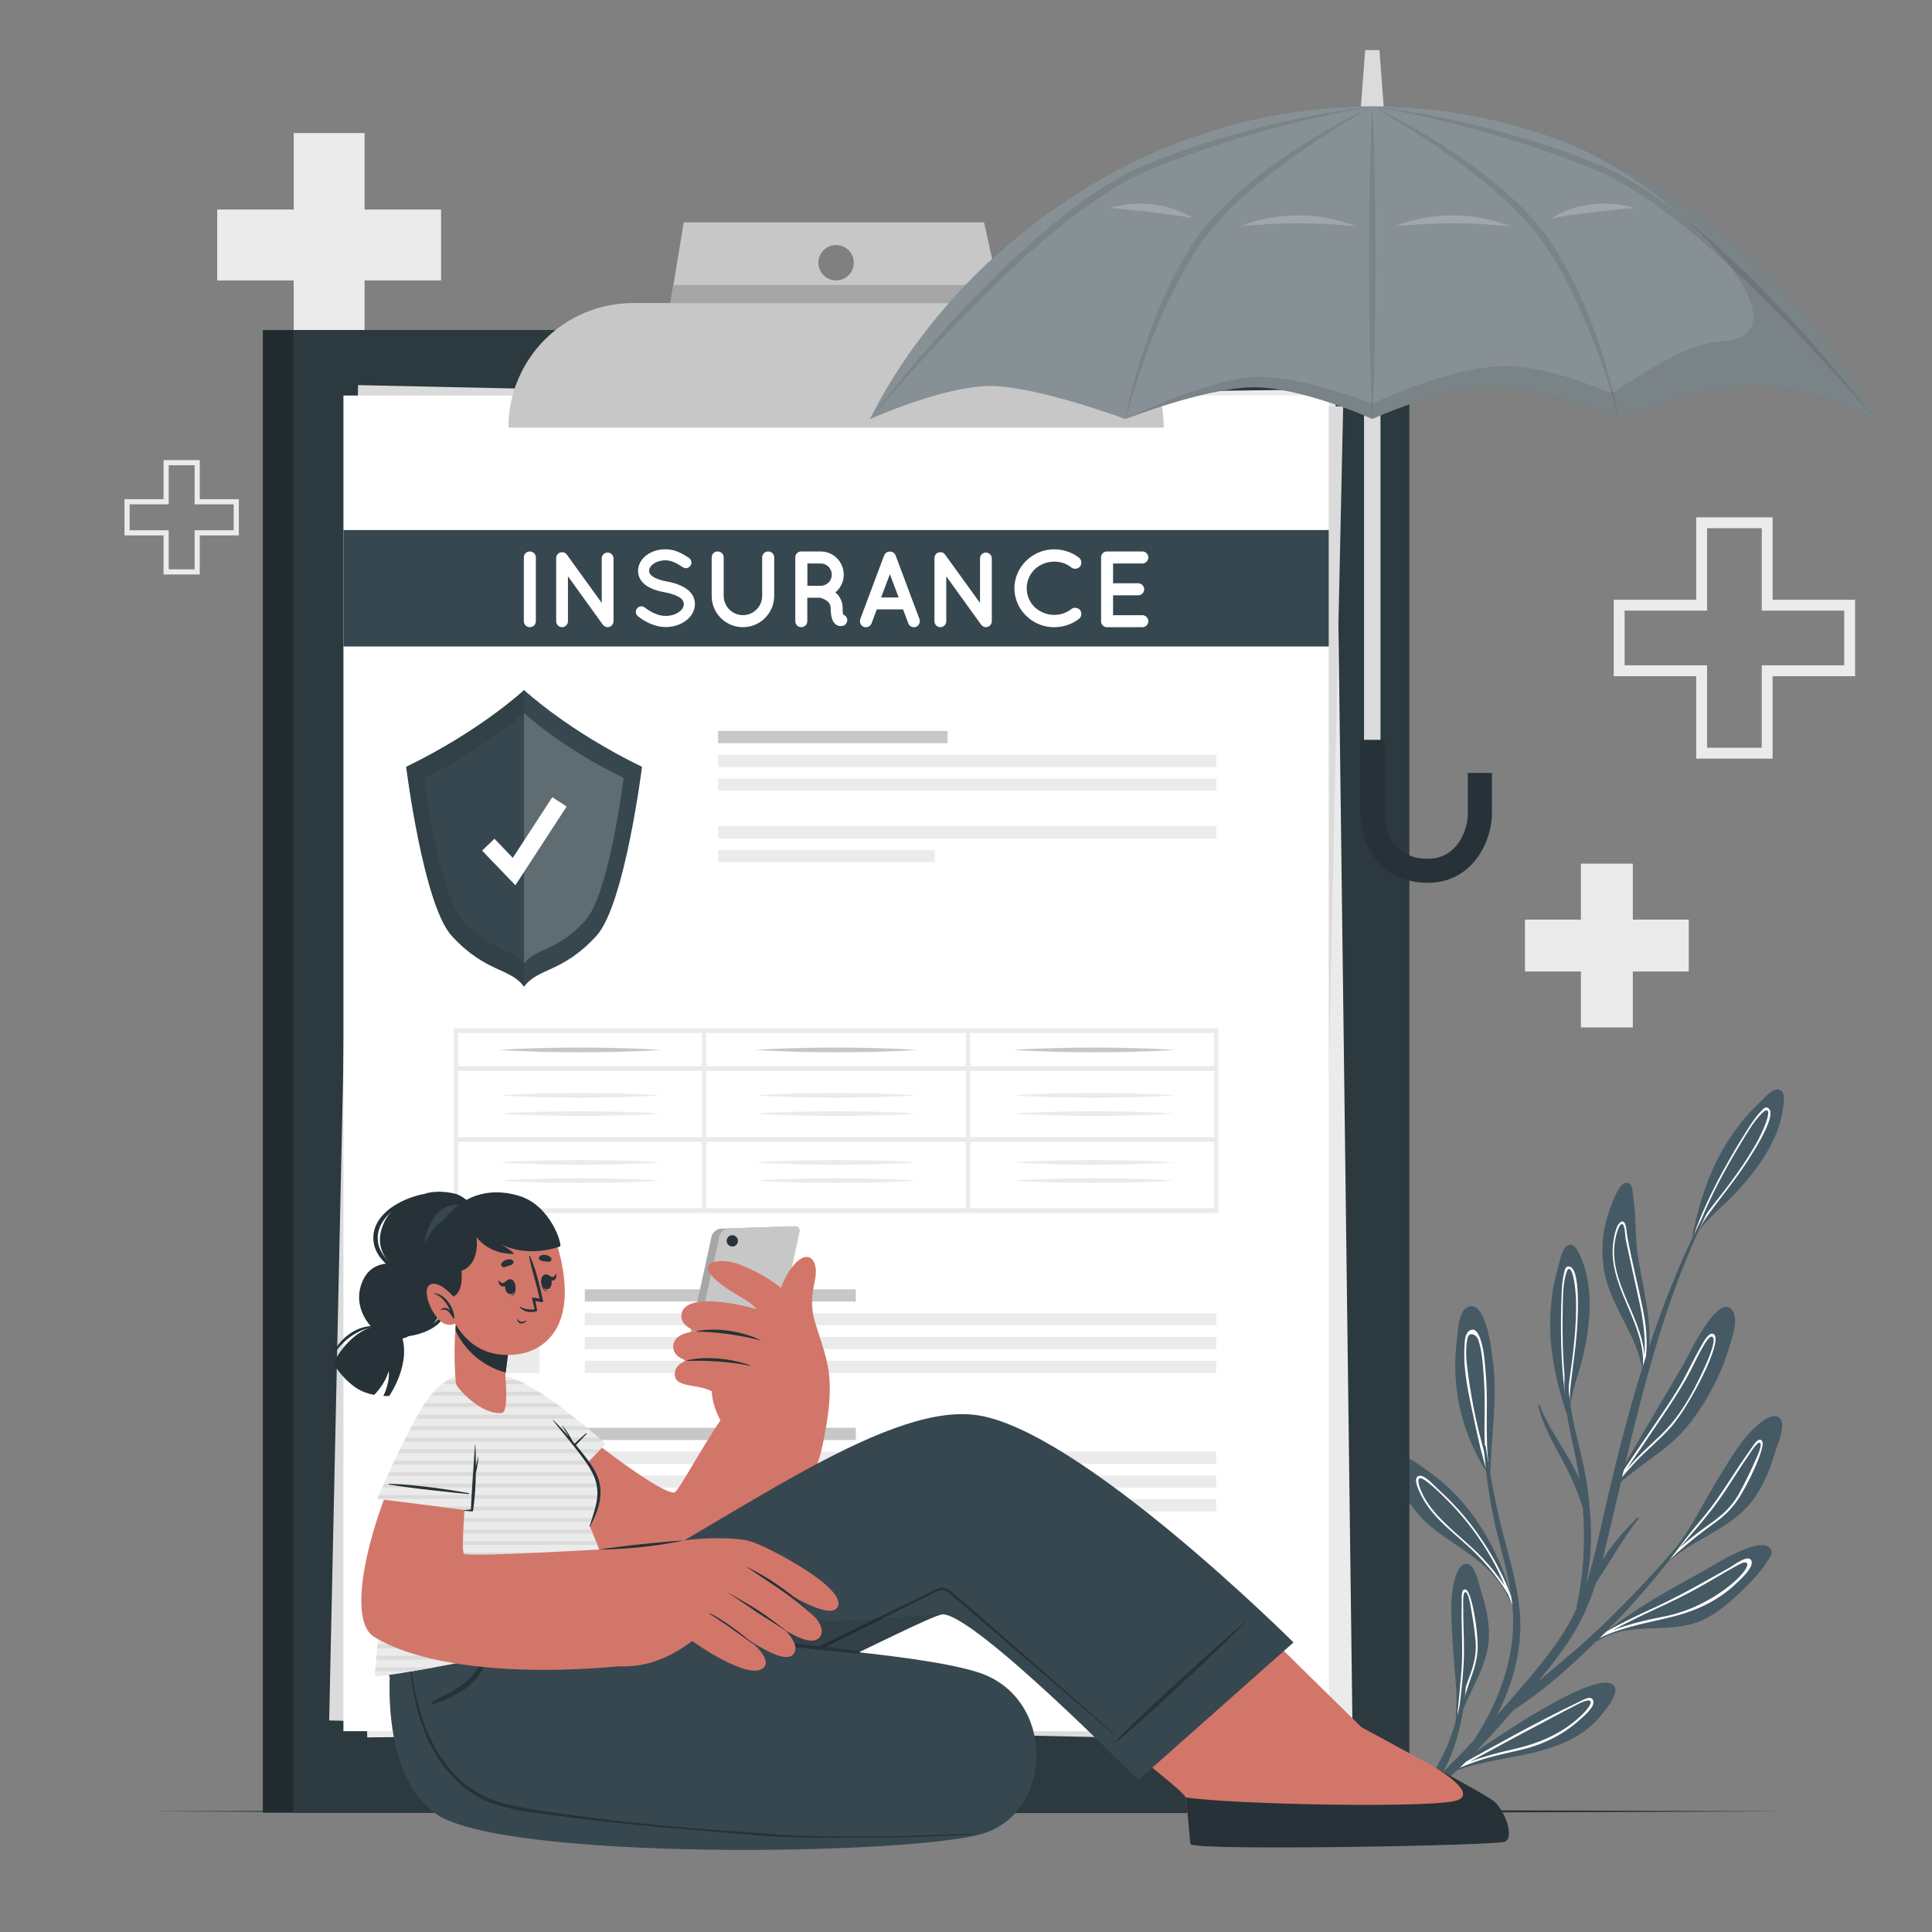 <svg xmlns="http://www.w3.org/2000/svg" viewBox="0 0 500 500"><rect x="0" y="0" width="500" height="500" fill="#808080" stroke="none"/><g id="freepik--background-complete--inject-183"><g><path d="M438.97,175h-21.34v-19.78h21.34v-21.34h19.78v21.34h21.34v19.78h-21.34v21.34h-19.78v-21.34Zm16.97-2.82h21.34v-14.15h-21.34v-21.34h-14.15v21.34h-21.34v14.15h21.34v21.34h14.15v-21.34Z" style="fill:#ebebeb;"></path><path d="M42.33,138.56h-10.11v-9.37h10.11v-10.11h9.37v10.11h10.11v9.37h-10.11v10.11h-9.37v-10.11Zm8.04-1.33h10.11v-6.71h-10.11v-10.11h-6.71v10.11h-10.11v6.71h10.11v10.11h6.71v-10.11Z" style="fill:#ebebeb;"></path><polygon points="437.05 238 437.05 251.42 422.57 251.42 422.57 265.9 409.14 265.9 409.14 251.42 394.66 251.42 394.66 238 409.14 238 409.14 223.51 422.57 223.51 422.57 238 437.05 238" style="fill:#ebebeb;"></polygon><polygon points="56.21 54.23 56.21 72.58 76.01 72.58 76.01 92.38 94.35 92.38 94.35 72.58 114.15 72.58 114.15 54.23 94.35 54.23 94.35 34.44 76.01 34.44 76.01 54.23 56.21 54.23" style="fill:#ebebeb;"></polygon></g></g><g id="freepik--Floor--inject-183"><path d="M38.36,468.78c135.59-.61,287.7-.62,423.29,0-135.59,.62-287.7,.61-423.29,0h0Z" style="fill:#263238;"></path></g><g id="freepik--Plants--inject-183"><g><g><path d="M415.98,314.92c-1.31,4.3-1.59,8.93-.93,13.37,1.4,9.37,8.45,16.8,9.98,26.03-.19,1.11-.42,2.23-.72,3.34,0,.02,0,.04-.02,.06,0,0,0,.02,0,.03h0s0,.02,0,.03c0,.05,.05,.08,.08,.1,.07-.13,.12-.26,.18-.38,.11-.23,.22-.46,.31-.7,.15-.33,.27-.66,.4-1,.04,.02,.08-.15,.08-.19,3.44-9.48,.28-19.99-1.32-29.61-.92-5.5-.53-11.05-1.35-16.53-.2-1.31-.19-3.79-2.07-3.29-2.12,.57-4.08,6.98-4.61,8.74Z" style="fill:#455a64;"></path><path d="M417.37,323.01c-.6,11.4,9.92,21.38,7.48,32.77-.08,.32-.15,.64-.24,.96-.06,.22-.12,.44-.19,.66h0c-.03,.1-.06,.18-.09,.28,0,.02,0,.04-.02,.06,0,0,0,.02,0,.03h0s0,.02,0,.03c0,.05,.05,.08,.08,.1,.02,0,.03,0,.04,0,.04,0,.07-.02,.09-.07,.13-.34,.25-.68,.35-1.02,.27-.84,.46-1.68,.58-2.52,.01,0,0,0,0,0,1.1-5.01,.83-10-.23-15.27-1.3-6.47-2.95-12.74-4.13-19.29-.15-.81-.15-3.99-1.45-3.57-1.64,.54-2.2,5.54-2.27,6.86Zm.56-1.7c.1-.64,.93-4.93,1.99-4.48,.63,.26,.71,3.51,.81,3.97,.38,1.77,.76,3.52,1.14,5.28,.81,3.71,1.64,7.41,2.44,11.11,.98,4.58,1.6,9.16,1.27,13.71-.59-9.98-9.31-19.24-7.65-29.59Z" style="fill:#fff;"></path></g><g><path d="M413.25,424.4c0,.15,.13,.36,.33,.23,8.64-5.56,19.41-1.03,28.36-6,3.59-2,6.7-4.8,9.6-7.67,2.14-2.12,4.29-4.37,5.85-6.96,.21-.35,1.31-1.76,1.13-2.46-1.37-5.33-15.21,3.68-17.52,4.96-9.05,4.94-17.33,9.44-25.25,15.77-.83,.65-1.65,1.33-2.47,2.03-.03,.02-.03,.06-.02,.11Z" style="fill:#455a64;"></path><path d="M413.25,424.4c.32-.2,.63-.4,.94-.59,5.94-2.85,12.55-3.86,18.93-5.48,6.44-1.65,11.95-4.34,16.73-9.01,.84-.83,4.35-3.99,3.32-5.58-.93-1.43-4.46,1.33-5.32,1.82-6.43,3.6-12.71,7.25-19.41,10.35-4.29,1.98-8.62,3.96-12.7,6.36-.83,.65-1.65,1.33-2.47,2.03-.03,.02-.03,.06-.02,.11Zm4.03-2.41c4.72-2.64,9.69-4.85,14.61-7.18,3.38-1.6,6.68-3.33,9.92-5.2,1.77-1.03,3.53-2.08,5.31-3.1,.9-.51,1.79-1.01,2.69-1.49,.45-.25,1.93-1.1,2.31-.42,1.02,1.85-8.9,11.27-21.21,13.7-4.62,.91-9.29,1.94-13.63,3.68Z" style="fill:#fff;"></path></g><g><path d="M427.62,408.04s-.02,.09,.01,.12c.03,.03,.08,.04,.13,0,.18-.18,.36-.35,.54-.52,.65-.64,1.28-1.3,1.9-1.96,.11-.13,.23-.24,.34-.36,.04,0,.07-.01,.1-.04,6.9-7.06,17.36-9.21,23.24-17.39,2.62-3.64,4.28-7.86,5.54-12.14,.54-1.85,3.2-7.5,.87-8.96-1.81-1.14-4.65,1.34-5.83,2.39-3.76,3.34-6.42,8-9.04,12.24-2.57,4.14-4.9,8.41-7.34,12.61-2.27,3.9-4.91,7.38-7.72,10.79-.89,1.08-1.8,2.16-2.73,3.25Z" style="fill:#455a64;"></path><path d="M427.62,408.04s-.02,.09,.01,.12c.57-.59,1.13-1.18,1.7-1.77-.35,.41-.7,.83-1.04,1.24,.65-.64,1.28-1.3,1.9-1.96,.3-.35,.61-.7,.92-1.05,3.95-3.84,8.22-7.33,12.72-10.54,2.24-1.6,4.14-3.41,5.73-5.69,2.89-4.15,7.38-13.9,6.51-15.38-.92-1.57-2.67,1.64-3.17,2.32-4.02,5.48-7.28,11.43-11.6,16.7-2.91,3.54-5.85,7.06-8.79,10.57-.74,.72-1.47,1.45-2.17,2.2-.89,1.08-1.8,2.16-2.73,3.25Zm27.8-34.68c.76,.32-.4,2.94-.7,3.63-1.46,3.33-3.06,6.7-4.85,9.88-1.9,3.37-4.62,5.6-7.74,7.79-2.56,1.8-5.07,3.79-7.46,5.93,2.92-3.31,5.81-6.64,8.51-10.11,2.24-2.89,4.18-5.96,6.16-9.03,.99-1.53,1.97-3.06,3.02-4.55,.28-.41,2.37-3.82,3.06-3.53" style="fill:#fff;"></path></g><g><path d="M376.19,451.58s.03,.08,.07,.08c.04,0,.08-.01,.09-.07,.04-.22,.09-.43,.13-.66,.16-.8,.29-1.6,.41-2.4,.02-.15,.05-.29,.06-.44,.03-.03,.04-.05,.05-.08,1.52-8.67,8.13-15.53,8.33-24.52,.09-4-.81-7.94-2.05-11.73-.54-1.63-1.43-7.13-3.88-7.03-1.91,.08-2.75,3.33-3.09,4.7-1.08,4.35-.69,9.13-.48,13.56,.2,4.34,.63,8.66,.95,12.98,.3,4.01,.11,7.9-.24,11.84-.11,1.24-.24,2.5-.37,3.76Z" style="fill:#455a64;"></path><path d="M376.19,451.58s.03,.08,.07,.08c.12-.72,.24-1.44,.36-2.16-.05,.48-.1,.96-.14,1.43,.16-.8,.29-1.6,.41-2.4,.05-.41,.09-.82,.14-1.24,.98-4.82,2.36-9.54,4.04-14.17,.84-2.31,1.33-4.6,1.35-7.08,.04-4.51-1.58-13.95-2.96-14.6-1.47-.7-1.14,2.55-1.16,3.3-.19,6.06,.41,12.08-.11,18.14-.35,4.07-.75,8.14-1.14,12.22-.18,.9-.35,1.81-.49,2.71-.11,1.24-.24,2.5-.37,3.76Zm1.43-9.04c.48-3.91,.92-7.82,1.16-11.73,.19-3.25,.07-6.5-.02-9.75-.05-1.63-.09-3.25-.07-4.87,0-.44-.18-4.01,.47-4.14,.72-.15,1.19,2.36,1.32,3.02,.6,3.19,1.13,6.47,1.41,9.72,.3,3.44-.58,6.45-1.77,9.63-.98,2.61-1.82,5.35-2.5,8.12Z" style="fill:#fff;"></path></g><g><path d="M375.19,458.78c.15,0,.38-.06,.67-.23,8.83-3.38,18.5-3.53,27.38-6.91,3.88-1.48,7.55-3.65,10.32-6.8,1.18-1.34,5.29-5.98,4.38-8.12-2.7-6.46-32.52,13.89-42.32,21.21-.2,.1-.35,.2-.45,.31-.3,.28-.25,.53,.02,.55Z" style="fill:#455a64;"></path><path d="M375.19,458.78c.66-.36,1.31-.73,1.98-1.08,2.14-.86,4.31-1.68,6.52-2.38,3.5-1.1,7.1-1.76,10.66-2.65,5.56-1.4,10.69-4.05,14.9-7.96,.92-.84,3.64-3.09,3.05-4.66-.54-1.43-2.77-.02-3.56,.35-11.21,5.35-22.12,11.5-32.99,17.54-.2,.1-.39,.19-.57,.29-.3,.28-.25,.53,.02,.55Zm5.2-2.85c4.26-2.32,8.52-4.62,12.78-6.9,3.35-1.79,6.69-3.56,10.05-5.32,1.66-.87,3.31-1.76,4.98-2.6,.66-.33,3.21-1.63,3.45-.71,.23,.85-1.52,2.64-1.84,2.97-5.04,5.18-11.5,7.85-18.42,9.39-3.74,.83-7.44,1.83-11.01,3.17Z" style="fill:#fff;"></path></g><g><path d="M417.52,384.12c-.07,.12-.08,.24-.04,.34,.05,.15,.21,.26,.38,.27,.08,.02,.17,0,.26-.02,.05,0,.1,0,.15-.05,4.17-4.08,10.54-7.88,14.83-11.79,3.29-3.01,6-6.6,8.28-10.44,2.52-4.24,4.69-8.84,6.1-13.58,.67-2.26,2.62-7.6,.78-9.83-3.77-4.58-11.4,12.07-12.49,13.93-6.13,10.37-12.24,20.74-18.26,31.17Z" style="fill:#455a64;"></path><path d="M417.48,384.46c.05,.15,.21,.26,.38,.27,.25-.35,.49-.71,.74-1.06,1.63-1.92,3.26-3.83,5.01-5.66,2.83-2.98,6.07-5.56,8.8-8.63,4.76-5.35,13.69-22.39,11.12-24.09-1.34-.89-2.99,2.62-3.48,3.45-1.92,3.28-3.41,6.78-5.38,10.05-2.05,3.43-4.3,6.73-6.55,10.03-3.46,5.08-6.95,10.15-10.35,15.27-.1,.12-.19,.24-.29,.36Zm3.42-4.13c3.08-4.49,6.12-9.01,9.17-13.52,2.1-3.12,4.18-6.27,6.06-9.53,1.04-1.83,1.98-3.71,2.92-5.6,.46-.91,.92-1.84,1.44-2.73,.45-.76,2.12-3.95,2.87-2.78,.72,1.12-1.51,6.16-2.04,7.33-.87,1.9-1.76,3.78-2.73,5.63-1.9,3.64-4.09,7.16-6.85,10.23-2.76,3.05-5.98,5.63-8.77,8.66-.7,.76-1.4,1.53-2.08,2.32Z" style="fill:#fff;"></path></g><g><path d="M367.5,392.42c7.67,8.34,20.06,10.66,24.57,25.27,.01,.06,.08,.06,.11,.02,.02,0,.03-.03,.02-.05-.28-1.47-.61-2.94-1.01-4.4-2.08-7.85-5.75-15.48-10.61-21.91-2.94-3.86-6.41-7.35-10.36-10.15-2.02-1.43-6.4-5.08-8.92-4.52-5.45,1.22,4.8,14.23,6.2,15.75Z" style="fill:#455a64;"></path><path d="M367.96,387.29c3.09,6.06,9.22,9.99,13.91,14.71,3.23,3.25,6.17,6.81,8.49,10.74,.64,1.64,1.24,3.29,1.82,4.98,.02,0,.03-.03,.02-.05-.28-1.47-.61-2.94-1.01-4.4-.05-.08-.09-.16-.13-.23-1.63-4.49-3.89-8.8-6.37-12.75-3.49-5.56-7.76-10.64-12.65-15.01-.84-.76-3.63-4.07-5.08-3.22-1.39,.81,.57,4.4,1,5.24Zm-.52-4.71c1.06-.4,5.98,4.49,7.91,6.49,4.16,4.29,7.76,9.12,10.69,14.32,1.29,2.28,2.38,4.6,3.37,6.97-1.65-2.46-3.52-4.77-5.55-6.95-4.23-4.53-9.52-8.16-13.36-13.03-1-1.27-1.88-2.65-2.54-4.14-.26-.59-1.48-3.3-.52-3.66Z" style="fill:#fff;"></path></g><g><path d="M377.02,346.92c-.5,4.06-.55,8.2-.08,12.27,.9,7.96,3.69,15.41,8.02,22.12,.08,.12,.15,.24,.23,.36,.07,.39,.14,.78,.24,1.16,.02,.09,.03,.17,.06,.26l.02,.06h0c.06,.06,.18,.04,.17-.08,0-.48,0-.96,.02-1.44,.15-9.88,1.98-19.55,.66-29.44-.3-2.16-1.7-16.3-6.64-13.88-2.3,1.12-2.45,6.54-2.7,8.61Z" style="fill:#455a64;"></path><path d="M378.99,348.9c-.34,6.09,1.26,12.62,2.51,18.55,.97,4.61,2.01,9.32,3.46,13.85,.11,.37,.24,.75,.36,1.11,.03,.13,.07,.27,.11,.41,.02,.11,.04,.21,.08,.32h0c.06,.06,.18,.04,.17-.08,0-.48,0-.96,.02-1.44-.1-.36-.2-.72-.3-1.09-.72-5.37-.65-10.77-.61-16.22,.02-2.94-.02-5.87-.28-8.8-.25-2.82-.38-5.85-1.26-8.56-.38-1.18-1.18-3.52-2.84-2.65-1.4,.73-1.36,3.3-1.44,4.59Zm3.63-2.05c1.04,3.2,1.2,6.96,1.43,10.3,.23,3.2,.19,6.42,.16,9.63-.03,3.4-.07,6.86,.24,10.26-1.17-4.28-2.3-8.57-3.13-12.97-.65-3.44-1.23-6.89-1.63-10.37-.21-1.79-.34-3.59-.18-5.4,.05-.64,.12-1.28,.26-1.9,.43-1.98,2.38-1,2.85,.44Z" style="fill:#fff;"></path></g><g><path d="M437.67,321.26c-.04,.16-.06,.31-.1,.47-.05,.25,.18,.37,.37,.33,.1-.03,.18-.1,.21-.22,.07-.28,.13-.57,.2-.86h0c.05-.24,.11-.47,.16-.7,.21-.38,.44-.76,.69-1.12,2.62-3.96,7.16-7.31,10.24-10.7,2.81-3.07,5.46-6.3,7.61-9.88,2.17-3.62,3.87-7.57,4.41-11.79,.14-1.13,.68-4-.74-4.71-1.79-.9-4.52,2.53-5.49,3.42-3.33,3.11-6.16,6.73-8.54,10.61-4.79,7.79-7.24,16.28-9.02,25.16Z" style="fill:#455a64;"></path><path d="M438.47,319.29c-.3,.64-.58,1.3-.8,1.97-.04,.16-.06,.31-.1,.47-.05,.25,.18,.37,.37,.33,.03-.11,.07-.23,.11-.34,.1-.25,.2-.5,.3-.75h0c.26-.62,.55-1.22,.85-1.82,1.06-2.11,2.34-4.09,3.84-6.11,2.51-3.36,5.15-6.62,7.54-10.07,1.2-1.73,10.4-15.05,6.78-16.32-.68-.25-1.34,.67-1.7,1.04-1.28,1.33-2.32,2.91-3.31,4.46-2.31,3.61-4.48,7.31-6.54,11.07-2.82,5.18-5.33,10.52-7.35,16.06Zm6.58-13.75c1.76-3.33,3.62-6.6,5.57-9.82,.95-1.57,1.9-3.15,2.93-4.67,.51-.75,3.1-4.13,3.81-3.69,1.04,.65-1.43,5.91-2.18,7.33-.86,1.62-1.79,3.19-2.77,4.73-1.97,3.11-4.14,6.09-6.38,9.01-1.97,2.59-4.33,5.34-6.17,8.32,1.52-3.83,3.27-7.56,5.18-11.22Z" style="fill:#fff;"></path></g><g><path d="M406.03,367.6c.05,.16,.1,.3,.15,.46,.08,.24,.34,.23,.48,.1,.08-.07,.11-.18,.07-.3-.09-.28-.17-.56-.26-.84h0c-.07-.24-.14-.46-.21-.69,0-.44,0-.88,.03-1.32,.27-4.74,2.52-9.92,3.49-14.39,.89-4.07,1.56-8.19,1.62-12.37,.06-4.22-.45-8.5-2.1-12.41-.45-1.05-1.42-3.8-3-3.7-2,.12-2.64,4.46-3.03,5.72-1.31,4.36-1.95,8.91-2.07,13.46-.24,9.14,1.9,17.72,4.82,26.29Z" style="fill:#455a64;"></path><path d="M405.74,365.5c.06,.71,.15,1.42,.3,2.1,.05,.16,.1,.3,.15,.46,.08,.24,.34,.23,.48,.1-.03-.12-.06-.23-.08-.35-.03-.27-.08-.53-.11-.8h0c-.08-.67-.14-1.33-.18-2-.14-2.35-.03-4.71,.26-7.21,.49-4.17,1.13-8.31,1.47-12.5,.17-2.1,1.45-18.24-2.32-17.52-.71,.13-.82,1.25-.95,1.76-.44,1.79-.55,3.68-.62,5.52-.18,4.28-.21,8.58-.1,12.86,.16,5.9,.67,11.78,1.7,17.58Zm-1.21-15.2c-.15-3.77-.18-7.53-.11-11.29,.03-1.83,.06-3.68,.19-5.51,.06-.91,.61-5.13,1.44-5.1,1.23,.04,1.73,5.83,1.8,7.43,.07,1.83,.05,3.66-.02,5.48-.14,3.68-.53,7.34-.99,10.99-.4,3.23-1.06,6.79-1.16,10.29-.6-4.08-.97-8.18-1.15-12.3Z" style="fill:#fff;"></path></g><path d="M384.48,374.23c1.32,8.58,2.94,16.97,5.2,25.35,1.75,6.46,3.51,13.02,3.76,19.74,.3,8.04-2.03,16.96-6.11,24.67,2.36-2.63,4.69-5.3,7-8.02,4.7-5.51,9.37-11.18,12.71-17.65,.33-.64,.63-1.29,.93-1.94-.03-.04-.04-.09-.03-.16,1.92-8.77,2.39-17.35,1.69-26.03-1.47-4.58-3.28-8.69-5.67-13.03-2.36-4.28-4.62-8.45-5.87-13.21-.07-.27,.31-.43,.42-.16,2.4,6.3,7.34,12.43,10.24,18.96-.17-1.08-.34-2.15-.54-3.24-1.89-10.34-5.47-20.72-1.69-31.06,.13-.35,.62-.11,.51,.23-3.56,11.51,2.04,24.19,3.7,35.63,1.24,8.51,1.65,17.67-.41,26.15,1.59-4.66,2.71-9.49,3.79-14.3,6.5-29.01,14.03-57.86,28.13-84.23,.14-.26,.55-.08,.42,.19-14.44,28.61-20.16,59.71-27.68,90.54-.09,.35-.18,.7-.27,1.05,2.5-4.07,5.81-7.79,9.07-10.96,.17-.16,.43,.04,.28,.23-4.13,5.3-7.29,11.1-11.02,16.63-1.37,4.31-3.08,8.48-5.39,12.42-2.76,4.69-6.11,8.97-9.6,13.13,5.89-4.94,11.83-9.81,17.37-15.19,8.36-8.12,16.34-16.74,23.56-25.91,.1-.13,.3,.03,.2,.17-7.12,9.92-14.77,19.34-23.44,27.96-7.33,7.29-15.19,14.72-23.99,20.32-8.41,9.68-17.4,19.41-28.04,26.5-.51,.34-.98-.36-.54-.76,1.95-1.73,3.86-3.5,5.75-5.28,1.84-4.1,4.38-7.86,6.01-12.11,1.92-5,3.21-10.13,3.9-15.43,.05-.39,.62-.29,.6,.09-.44,7.22-2.06,16.11-5.92,23.01,2.69-2.66,5.33-5.36,7.91-8.12,6.91-10.55,11.41-23.09,9.9-35.72-.78-6.49-2.64-12.76-4.16-19.09-1.7-7.06-2.57-14.11-3.18-21.33-.03-.31,.43-.36,.48-.05Z" style="fill:#455a64;"></path></g></g><g id="freepik--Insurance--inject-183"><g><g><g><rect x="68.03" y="85.43" width="288.86" height="383.68" style="fill:#37474F;"></rect><g style="opacity:.4;"><rect x="68.03" y="85.43" width="288.86" height="383.68"></rect></g></g><rect x="75.88" y="85.43" width="288.86" height="383.68" style="fill:#37474F;"></rect><g style="opacity:.2;"><rect x="75.88" y="85.43" width="288.86" height="383.68"></rect></g></g><g><rect x="92.81" y="102.36" width="255" height="345.67" transform="translate(-3.48 2.83) rotate(-.73)" style="fill:#ebebeb;"></rect><rect x="43.54" y="147.7" width="345.67" height="255" transform="translate(-63.42 485.59) rotate(-88.76)" style="fill:#dbdbdb;"></rect><g><rect x="88.88" y="102.36" width="255" height="345.67" style="fill:#fff;"></rect><g><g><rect x="118" y="333.68" width="21.65" height="21.65" style="fill:#ebebeb;"></rect><g><rect x="151.34" y="333.68" width="70.15" height="3.17" style="fill:#c7c7c7;"></rect><rect x="151.34" y="339.84" width="163.43" height="3.17" style="fill:#ebebeb;"></rect><rect x="151.34" y="346" width="163.43" height="3.17" style="fill:#ebebeb;"></rect><rect x="151.34" y="352.16" width="163.43" height="3.17" style="fill:#ebebeb;"></rect></g><path d="M119.59,343.39c.8,.67,1.56,1.36,2.31,2.06,.76,.7,1.48,1.43,2.22,2.14,1.46,1.44,2.86,2.93,4.25,4.43l-2.48,.16c1.96-4.11,4.24-8.04,6.74-11.83,1.26-1.89,2.58-3.74,4-5.53,1.43-1.79,2.92-3.53,4.62-5.16-.65,2.26-1.5,4.4-2.41,6.49-.92,2.09-1.94,4.13-3.03,6.12-2.19,3.98-4.6,7.82-7.33,11.47l-1.36,1.82-1.13-1.66c-1.15-1.69-2.27-3.4-3.34-5.14-.52-.88-1.07-1.75-1.58-2.65-.51-.89-1.02-1.79-1.48-2.72Z" style="fill:#37474F;"></path></g><g><rect x="118" y="369.51" width="21.65" height="21.65" style="fill:#ebebeb;"></rect><g><rect x="151.34" y="369.51" width="70.15" height="3.17" style="fill:#c7c7c7;"></rect><rect x="151.34" y="375.67" width="163.43" height="3.17" style="fill:#ebebeb;"></rect><rect x="151.34" y="381.83" width="163.43" height="3.17" style="fill:#ebebeb;"></rect><rect x="151.34" y="387.99" width="163.43" height="3.17" style="fill:#ebebeb;"></rect></g></g></g><g><rect x="185.85" y="189.17" width="59.37" height="3.17" style="fill:#c7c7c7;"></rect><rect x="185.85" y="195.33" width="128.92" height="3.17" style="fill:#ebebeb;"></rect><rect x="185.85" y="201.49" width="128.92" height="3.17" style="fill:#ebebeb;"></rect><rect x="185.85" y="213.81" width="128.92" height="3.17" style="fill:#ebebeb;"></rect><rect x="185.85" y="219.97" width="56.06" height="3.17" style="fill:#ebebeb;"></rect></g><g><rect x="88.88" y="137.17" width="255" height="30.14" style="fill:#37474F;"></rect><g><path d="M135.57,144.26c0-.87,.67-1.54,1.54-1.54s1.57,.67,1.57,1.54v16.51c0,.87-.73,1.54-1.57,1.54s-1.54-.67-1.54-1.54v-16.51Z" style="fill:#fff;"></path><path d="M146.99,160.77c0,.84-.7,1.54-1.51,1.54-.87,0-1.54-.7-1.54-1.54v-16.29c-.03-.48,.2-.98,.62-1.29,.7-.48,1.65-.34,2.13,.34l9.04,12.51v-11.53c0-.81,.67-1.51,1.51-1.51s1.54,.7,1.54,1.51v16.26c0,.84-.7,1.54-1.54,1.54-.45,0-.87-.22-1.15-.56-.06-.06-.11-.11-.14-.17l-8.96-12.43v11.62Z" style="fill:#fff;"></path><path d="M164.87,157.44c.5-.62,1.43-.7,2.04-.2,1.23,1.01,3.36,2.18,5.35,2.16,1.4,0,2.66-.42,3.5-1.04,.84-.62,1.2-1.32,1.2-2.02,0-.36-.08-.62-.25-.9-.17-.28-.42-.56-.84-.84-.81-.53-2.18-1.01-3.83-1.32h-.06c-1.32-.25-2.55-.59-3.61-1.09-1.06-.5-1.99-1.2-2.6-2.18-.42-.67-.64-1.46-.64-2.29,0-1.68,.95-3.14,2.24-4.09,1.32-.95,3.02-1.48,4.84-1.48,2.69,0,4.67,1.32,6.1,2.24,.64,.45,.84,1.34,.39,1.99-.42,.67-1.32,.87-1.99,.42-1.43-.95-2.8-1.79-4.51-1.79-1.26,0-2.38,.39-3.14,.95-.76,.56-1.06,1.18-1.06,1.76,0,.34,.06,.56,.2,.78,.14,.22,.39,.48,.76,.73,.73,.5,1.99,.95,3.5,1.23h.06c1.43,.28,2.74,.64,3.86,1.18,1.15,.56,2.16,1.29,2.8,2.32,.42,.67,.67,1.51,.67,2.38,0,1.79-1.01,3.33-2.41,4.34-1.37,1.01-3.19,1.6-5.18,1.6-3.02-.03-5.57-1.54-7.17-2.8-.62-.5-.7-1.43-.22-2.04Z" style="fill:#fff;"></path><path d="M192.27,162.31c-4.51,0-8.09-3.64-8.09-8.09v-9.96c0-.87,.67-1.54,1.54-1.54s1.57,.67,1.57,1.54v9.96c0,2.74,2.24,4.98,4.98,4.98s4.98-2.24,4.98-4.98v-9.96c0-.87,.7-1.54,1.57-1.54s1.54,.67,1.54,1.54v9.96c0,4.45-3.61,8.09-8.09,8.09Z" style="fill:#fff;"></path><path d="M219.19,159.99c.28,.81-.17,1.68-.98,1.96-.11,.03-.34,.08-.62,.08h-.03c-.28,0-.7-.06-1.09-.31-.36-.22-.67-.59-.9-.98-.39-.81-.59-1.82-.59-3.36-.03-.53-.14-.9-.34-1.2-.17-.31-.5-.59-.84-.81-.59-.39-1.32-.62-1.57-.67h-3.3v6.07c0,.84-.7,1.54-1.57,1.54s-1.54-.7-1.54-1.54v-16.51c0-.87,.67-1.54,1.54-1.54h5.01c3.33,0,5.99,2.69,5.99,6.02,0,1.85-.84,3.47-2.18,4.59,.36,.28,.7,.62,.98,1.04,.56,.81,.92,1.85,.92,3.02-.03,.84,.06,1.37,.11,1.65,.45,.14,.81,.48,.98,.95Zm-3.92-11.25c0-1.62-1.29-2.91-2.88-2.91h-3.44v5.77h3.44c1.6,0,2.88-1.29,2.88-2.86Z" style="fill:#fff;"></path><path d="M233.72,157.7h-6.8l-1.37,3.64c-.25,.62-.84,.98-1.46,.98-.2,0-.36-.03-.53-.08-.81-.31-1.2-1.2-.92-2.02l6.18-16.49c.25-.62,.87-1.01,1.48-.98,.64-.03,1.23,.36,1.48,.98l6.18,16.49c.28,.81-.11,1.71-.92,2.02-.14,.06-.34,.08-.53,.08-.62,0-1.2-.36-1.43-.98l-1.37-3.64Zm-1.15-3.08l-2.27-6.02-2.27,6.02h4.53Z" style="fill:#fff;"></path><path d="M244.89,160.77c0,.84-.7,1.54-1.51,1.54-.87,0-1.54-.7-1.54-1.54v-16.29c-.03-.48,.2-.98,.62-1.29,.7-.48,1.65-.34,2.13,.34l9.04,12.51v-11.53c0-.81,.67-1.51,1.51-1.51s1.54,.7,1.54,1.51v16.26c0,.84-.7,1.54-1.54,1.54-.45,0-.87-.22-1.15-.56-.06-.06-.11-.11-.14-.17l-8.96-12.43v11.62Z" style="fill:#fff;"></path><path d="M262.52,152.24c.03-5.54,4.67-10.05,10.27-10.08,2.46,0,4.7,.81,6.47,2.18,.67,.56,.78,1.54,.28,2.24-.56,.7-1.6,.81-2.24,.31-1.23-1.01-2.77-1.54-4.51-1.54-1.93,0-3.72,.78-5.04,2.02-1.26,1.29-2.04,2.97-2.04,4.87s.78,3.64,2.04,4.87c1.32,1.23,3.11,2.02,5.04,2.02,1.74,0,3.25-.53,4.51-1.54,.64-.48,1.68-.36,2.24,.31,.5,.7,.39,1.71-.28,2.24-1.76,1.37-4,2.18-6.47,2.18-5.6,0-10.24-4.51-10.27-10.08Z" style="fill:#fff;"></path><path d="M284.96,160.77v-16.51c0-.87,.67-1.54,1.54-1.54h9.15c.81,0,1.54,.67,1.54,1.54s-.73,1.57-1.54,1.57h-7.59v5.12h6.52c.84,0,1.54,.73,1.54,1.54,0,.87-.7,1.57-1.54,1.57h-6.52v5.15h7.59c.81,0,1.54,.7,1.54,1.57s-.73,1.54-1.54,1.54h-9.07c-.06,0-.06-.03-.06-.03l-.03,.03c-.87,0-1.54-.7-1.54-1.54Z" style="fill:#fff;"></path></g></g><g><path d="M315.31,313.93H117.46v-47.81h197.85v47.81Zm-196.77-1.22h195.69v-45.37H118.54v45.37Z" style="fill:#ebebeb;"></path><rect x="118" y="294.29" width="196.77" height="1.22" style="fill:#ebebeb;"></rect><rect x="118" y="275.92" width="196.77" height="1.22" style="fill:#ebebeb;"></rect><rect x="181.69" y="266.73" width="1.08" height="46.59" style="fill:#ebebeb;"></rect><rect x="250" y="266.73" width="1.08" height="46.59" style="fill:#ebebeb;"></rect><path d="M129.23,271.72c3.48-.25,6.96-.37,10.44-.47,3.48-.11,6.96-.13,10.44-.14,3.48,.01,6.96,.03,10.44,.14l5.22,.17c1.74,.1,3.48,.16,5.22,.3-1.74,.14-3.48,.2-5.22,.3l-5.22,.17c-3.48,.11-6.96,.13-10.44,.14-3.48-.02-6.96-.03-10.44-.14-3.48-.1-6.96-.22-10.44-.47Z" style="fill:#c7c7c7;"></path><path d="M195.5,271.72c3.48-.25,6.96-.37,10.44-.47,3.48-.11,6.96-.13,10.44-.14,3.48,.01,6.96,.03,10.44,.14l5.22,.17c1.74,.1,3.48,.16,5.22,.3-1.74,.14-3.48,.2-5.22,.3l-5.22,.17c-3.48,.11-6.96,.13-10.44,.14-3.48-.02-6.96-.03-10.44-.14-3.48-.1-6.96-.22-10.44-.47Z" style="fill:#c7c7c7;"></path><path d="M262.18,271.72c3.48-.25,6.96-.37,10.44-.47,3.48-.11,6.96-.13,10.44-.14,3.48,.01,6.96,.03,10.44,.14l5.22,.17c1.74,.1,3.48,.16,5.22,.3-1.74,.14-3.48,.2-5.22,.3l-5.22,.17c-3.48,.11-6.96,.13-10.44,.14-3.48-.02-6.96-.03-10.44-.14-3.48-.1-6.96-.22-10.44-.47Z" style="fill:#c7c7c7;"></path><path d="M129.23,283.47c3.48-.25,6.96-.37,10.44-.47,3.48-.11,6.96-.13,10.44-.14,3.48,.01,6.96,.03,10.44,.14l5.22,.17c1.74,.1,3.48,.16,5.22,.3-1.74,.14-3.48,.2-5.22,.3l-5.22,.17c-3.48,.11-6.96,.13-10.44,.14-3.48-.02-6.96-.03-10.44-.14-3.48-.1-6.96-.22-10.44-.47Z" style="fill:#ebebeb;"></path><path d="M195.5,283.47c3.48-.25,6.96-.37,10.44-.47,3.48-.11,6.96-.13,10.44-.14,3.48,.01,6.96,.03,10.44,.14l5.22,.17c1.74,.1,3.48,.16,5.22,.3-1.74,.14-3.48,.2-5.22,.3l-5.22,.17c-3.48,.11-6.96,.13-10.44,.14-3.48-.02-6.96-.03-10.44-.14-3.48-.1-6.96-.22-10.44-.47Z" style="fill:#ebebeb;"></path><path d="M262.18,283.47c3.48-.25,6.96-.37,10.44-.47,3.48-.11,6.96-.13,10.44-.14,3.48,.01,6.96,.03,10.44,.14l5.22,.17c1.74,.1,3.48,.16,5.22,.3-1.74,.14-3.48,.2-5.22,.3l-5.22,.17c-3.48,.11-6.96,.13-10.44,.14-3.48-.02-6.96-.03-10.44-.14-3.48-.1-6.96-.22-10.44-.47Z" style="fill:#ebebeb;"></path><path d="M129.23,288.2c3.48-.25,6.96-.37,10.44-.47,3.48-.11,6.96-.13,10.44-.14,3.48,.01,6.96,.03,10.44,.14l5.22,.17c1.74,.1,3.48,.16,5.22,.3-1.74,.14-3.48,.2-5.22,.3l-5.22,.17c-3.48,.11-6.96,.13-10.44,.14-3.48-.02-6.96-.03-10.44-.14-3.48-.1-6.96-.22-10.44-.47Z" style="fill:#ebebeb;"></path><path d="M195.5,288.2c3.48-.25,6.96-.37,10.44-.47,3.48-.11,6.96-.13,10.44-.14,3.48,.01,6.96,.03,10.44,.14l5.22,.17c1.74,.1,3.48,.16,5.22,.3-1.74,.14-3.48,.2-5.22,.3l-5.22,.17c-3.48,.11-6.96,.13-10.44,.14-3.48-.02-6.96-.03-10.44-.14-3.48-.1-6.96-.22-10.44-.47Z" style="fill:#ebebeb;"></path><path d="M262.18,288.2c3.48-.25,6.96-.37,10.44-.47,3.48-.11,6.96-.13,10.44-.14,3.48,.01,6.96,.03,10.44,.14l5.22,.17c1.74,.1,3.48,.16,5.22,.3-1.74,.14-3.48,.2-5.22,.3l-5.22,.17c-3.48,.11-6.96,.13-10.44,.14-3.48-.02-6.96-.03-10.44-.14-3.48-.1-6.96-.22-10.44-.47Z" style="fill:#ebebeb;"></path><path d="M129.23,300.82c3.48-.25,6.96-.37,10.44-.47,3.48-.11,6.96-.13,10.44-.14,3.48,.01,6.96,.03,10.44,.14l5.22,.17c1.74,.1,3.48,.16,5.22,.3-1.74,.14-3.48,.2-5.22,.3l-5.22,.17c-3.48,.11-6.96,.13-10.44,.14-3.48-.02-6.96-.03-10.44-.14-3.48-.1-6.96-.22-10.44-.47Z" style="fill:#ebebeb;"></path><path d="M195.5,300.82c3.48-.25,6.96-.37,10.44-.47,3.48-.11,6.96-.13,10.44-.14,3.48,.01,6.96,.03,10.44,.14l5.22,.17c1.74,.1,3.48,.16,5.22,.3-1.74,.14-3.48,.2-5.22,.3l-5.22,.17c-3.48,.11-6.96,.13-10.44,.14-3.48-.02-6.96-.03-10.44-.14-3.48-.1-6.96-.22-10.44-.47Z" style="fill:#ebebeb;"></path><path d="M262.18,300.82c3.48-.25,6.96-.37,10.44-.47,3.48-.11,6.96-.13,10.44-.14,3.48,.01,6.96,.03,10.44,.14l5.22,.17c1.74,.1,3.48,.16,5.22,.3-1.74,.14-3.48,.2-5.22,.3l-5.22,.17c-3.48,.11-6.96,.13-10.44,.14-3.48-.02-6.96-.03-10.44-.14-3.48-.1-6.96-.22-10.44-.47Z" style="fill:#ebebeb;"></path><path d="M129.23,305.54c3.48-.25,6.96-.37,10.44-.47,3.48-.11,6.96-.13,10.44-.14,3.48,.01,6.96,.03,10.44,.14l5.22,.17c1.74,.1,3.48,.16,5.22,.3-1.74,.14-3.48,.2-5.22,.3l-5.22,.17c-3.48,.11-6.96,.13-10.44,.14-3.48-.02-6.96-.03-10.44-.14-3.48-.1-6.96-.22-10.44-.47Z" style="fill:#ebebeb;"></path><path d="M195.5,305.54c3.48-.25,6.96-.37,10.44-.47,3.48-.11,6.96-.13,10.44-.14,3.48,.01,6.96,.03,10.44,.14l5.22,.17c1.74,.1,3.48,.16,5.22,.3-1.74,.14-3.48,.2-5.22,.3l-5.22,.17c-3.48,.11-6.96,.13-10.44,.14-3.48-.02-6.96-.03-10.44-.14-3.48-.1-6.96-.22-10.44-.47Z" style="fill:#ebebeb;"></path><path d="M262.18,305.54c3.48-.25,6.96-.37,10.44-.47,3.48-.11,6.96-.13,10.44-.14,3.48,.01,6.96,.03,10.44,.14l5.22,.17c1.74,.1,3.48,.16,5.22,.3-1.74,.14-3.48,.2-5.22,.3l-5.22,.17c-3.48,.11-6.96,.13-10.44,.14-3.48-.02-6.96-.03-10.44-.14-3.48-.1-6.96-.22-10.44-.47Z" style="fill:#ebebeb;"></path></g></g></g><g><path d="M301.18,110.66H131.58c0-17.8,14.43-32.23,32.23-32.23h105.14c17.8,0,32.23,14.43,32.23,32.23h0Z" style="fill:#c7c7c7;"></path><path d="M254.68,57.55h-77.73l-3.45,20.88h85.77l-4.59-20.88Zm-38.3,15.02c-2.53,0-4.58-2.04-4.58-4.58,0-2.53,2.06-4.58,4.58-4.58s4.58,2.06,4.58,4.58-2.04,4.58-4.58,4.58Z" style="fill:#c7c7c7;"></path><polygon points="259.27 78.43 173.5 78.43 174.27 73.76 258.24 73.76 259.27 78.43" style="fill:#a6a6a6;"></polygon></g></g><g><g><path d="M166.15,198.46s-4.46,35.7-11.79,43.73c-8.8,9.64-15.18,8.23-18.73,13.19,0,0,0,0,0,0-3.55-4.98-9.94-3.56-18.74-13.2-7.33-8.03-11.78-43.73-11.78-43.73,19.31-9.37,30.52-19.88,30.52-19.88h0c.34,.33,11.51,10.65,30.52,19.88Z" style="fill:#37474F;"></path><path d="M135.63,178.59v76.79s0,0,0,0c-3.55-4.98-9.94-3.56-18.74-13.2-7.33-8.03-11.78-43.73-11.78-43.73,19.31-9.37,30.52-19.88,30.52-19.88h0Z" style="opacity:.1;"></path><g><path d="M109.84,201.33s3.77,30.15,9.95,36.94c7.44,8.15,12.83,6.95,15.83,11.15,3-4.2,8.4-3,15.83-11.15,6.19-6.79,9.95-36.94,9.95-36.94-16.31-7.92-25.78-16.79-25.78-16.79,0,0-9.48,8.87-25.79,16.79Z" style="fill:#37474F;"></path><path d="M161.41,201.33s-3.77,30.15-9.96,36.94c-7.43,8.14-12.82,6.96-15.83,11.14v-64.87c.29,.27,9.72,8.99,25.78,16.79Z" style="fill:#fff; opacity:.2;"></path></g></g><polygon points="133.38 229.1 124.77 220.14 127.96 217.07 132.71 222.01 142.94 206.31 146.65 208.73 133.38 229.1" style="fill:#fff;"></polygon></g></g><g id="freepik--Umbrella--inject-183"><g><rect x="353.02" y="38.42" width="4.26" height="166.47" transform="translate(710.29 243.31) rotate(180)" style="fill:#dbdbdb;"></rect><polygon points="352.05 29.55 358.24 29.55 357 12.96 353.3 12.96 352.05 29.55" style="fill:#dbdbdb;"></polygon><path d="M369.5,228.46c-11.44,0-17.42-8.9-17.42-17.68v-19.31h6.22v19.31c0,4.26,2.36,11.47,11.21,11.47,7.83,0,10.37-7.8,10.37-11.57v-10.65h6.22v10.65c0,2.91-.96,7.36-3.66,11.13-3.11,4.35-7.58,6.66-12.92,6.66Z" style="fill:#263238;"></path><g><g><path d="M225.2,108.41s19.63-8.86,31.8-8.54c12.15,.35,34.27,8.54,34.27,8.54,0,0,20.1-7.86,32.55-8.18,12.45-.35,31.33,8.18,31.33,8.18,0,0,18.88-8.54,31.33-8.18,12.45,.32,32.52,8.18,32.52,8.18,0,0,22.12-8.18,34.3-8.54,12.17-.33,31.8,8.54,31.8,8.54-20.2-40.29-68.02-80.88-129.95-80.88-61.93,0-109.77,40.59-129.95,80.88Z" style="fill:#37474F;"></path><path d="M225.2,108.41s19.63-8.86,31.8-8.54c12.15,.35,34.27,8.54,34.27,8.54,0,0,20.1-7.86,32.55-8.18,12.45-.35,31.33,8.18,31.33,8.18,0,0,18.88-8.54,31.33-8.18,12.45,.32,32.52,8.18,32.52,8.18,0,0,22.12-8.18,34.3-8.54,12.17-.33,31.8,8.54,31.8,8.54-20.2-40.29-68.02-80.88-129.95-80.88-61.93,0-109.77,40.59-129.95,80.88Z" style="fill:#fff; opacity:.4;"></path></g><g style="opacity:.1;"><path d="M225.2,108.41c4.26-5.02,8.6-9.98,13.06-14.82,4.43-4.87,8.94-9.66,13.59-14.31,9.29-9.29,18.88-18.36,29.54-25.97,5.3-3.83,10.87-7.31,16.93-9.69,6.06-2.52,12.28-4.63,18.53-6.68,6.25-2.01,12.59-3.79,18.98-5.34,6.38-1.6,12.82-2.97,19.32-4.06-13.1,1.5-26.03,4.39-38.7,8.11-6.34,1.85-12.59,4.04-18.72,6.49-6.23,2.4-11.97,5.91-17.35,9.75-5.37,3.89-10.44,8.15-15.33,12.6-4.88,4.45-9.63,9.05-14.15,13.86-9.09,9.56-17.71,19.57-25.69,30.06Z"></path><path d="M291.3,108.41c1.17-4.32,2.47-8.6,3.96-12.81,1.44-4.23,3.02-8.4,4.78-12.49,3.56-8.13,7.52-16.25,13-23.13,5.54-6.89,12.49-12.59,19.62-17.9,3.58-2.66,7.27-5.17,11.03-7.58,3.74-2.45,7.57-4.75,11.46-6.97-8.11,3.81-15.87,8.36-23.27,13.46-7.37,5.13-14.38,10.9-20.2,17.89-1.42,1.76-2.77,3.63-3.9,5.58-1.21,1.91-2.3,3.88-3.37,5.87-2.07,4-4,8.07-5.62,12.27-3.24,8.38-5.86,17-7.5,25.81Z"></path><path d="M355.15,108.41c.36-6.74,.53-13.48,.67-20.22,.14-6.74,.13-13.48,.2-20.22-.07-6.74-.06-13.48-.2-20.22l-.24-10.11c-.15-3.37-.23-6.74-.43-10.11-.2,3.37-.28,6.74-.43,10.11l-.24,10.11c-.14,6.74-.13,13.48-.2,20.22,.07,6.74,.06,13.48,.2,20.22,.14,6.74,.31,13.48,.67,20.22Z"></path><path d="M485.1,108.41c-7.98-10.49-16.6-20.5-25.69-30.06-4.52-4.81-9.27-9.4-14.15-13.86-4.89-4.45-9.96-8.71-15.33-12.6-5.38-3.85-11.12-7.36-17.35-9.75-6.14-2.46-12.38-4.64-18.72-6.49-12.67-3.72-25.6-6.61-38.7-8.11,6.5,1.09,12.94,2.45,19.32,4.06,6.39,1.55,12.73,3.33,18.98,5.34,6.24,2.05,12.46,4.16,18.53,6.68,6.07,2.38,11.63,5.86,16.93,9.69,10.66,7.61,20.25,16.69,29.54,25.97,4.65,4.65,9.16,9.44,13.59,14.31,4.46,4.84,8.8,9.8,13.06,14.82Z"></path><path d="M419,108.41c-1.64-8.81-4.26-17.43-7.5-25.81-1.62-4.2-3.55-8.27-5.62-12.27-1.07-1.98-2.16-3.96-3.37-5.87-1.14-1.95-2.49-3.81-3.9-5.58-5.81-6.99-12.83-12.76-20.2-17.89-7.4-5.1-15.16-9.65-23.27-13.46,3.89,2.22,7.72,4.52,11.46,6.97,3.76,2.41,7.46,4.91,11.03,7.58,7.13,5.31,14.08,11.01,19.62,17.9,5.48,6.88,9.44,15,13,23.13,1.76,4.09,3.34,8.27,4.78,12.49,1.49,4.21,2.79,8.49,3.96,12.81Z"></path></g><path d="M485.09,108.4c-.59-.26-19.81-8.84-31.79-8.52-12.18,.35-34.3,8.53-34.3,8.53,0,0-20.08-7.85-32.52-8.18-12.45-.36-31.33,8.18-31.33,8.18,0,0-18.88-8.54-31.33-8.18-11.67,.3-30.07,7.23-32.32,8.09,2.09-1,20.46-9.61,31.72-10.69,11.97-1.14,31.93,6.85,31.93,6.85,0,0,17.79-8.65,31.93-9.62,14.13-.98,29.36,7.34,30.47,6.76,1.1-.57,17.28-12.72,27.85-13.28,24.43-1.31-9.49-38.97-40.11-51.51,37.27,14.28,65.48,42.99,79.8,71.55Z" style="opacity:.1;"></path><g style="opacity:.2;"><path d="M287.3,53.83c7-2.18,15.14-1.27,21.38,2.61-7.02-1.19-14.28-2.04-21.38-2.61h0Z" style="fill:#fff;"></path><path d="M422.99,53.83c-7.11,.58-14.36,1.42-21.38,2.61,6.25-3.88,14.38-4.79,21.38-2.61h0Z" style="fill:#fff;"></path><path d="M321.03,58.56c9.39-3.76,20.45-3.79,29.83,0-9.98-1.04-19.85-1.03-29.83,0h0Z" style="fill:#fff;"></path><path d="M390.83,58.56c-9.98-1.03-19.86-1.04-29.83,0,9.38-3.79,20.45-3.76,29.83,0h0Z" style="fill:#fff;"></path></g></g></g></g><g id="freepik--Character--inject-183"><g><g><g><path d="M184.19,319.83l-7.33,33.57c-.32,.99,.19,1.77,1.15,1.74l17.18-.55c.96-.03,2-.86,2.33-1.85l7.33-33.57c.33-.99-.19-1.77-1.15-1.74l-17.18,.55c-.96,.03-2,.86-2.33,1.85Z" style="fill:#a6a6a6;"></path><path d="M186.22,319.74l-7.33,33.57c-.32,.99,.19,1.77,1.15,1.74l17.18-.55c.96-.03,2-.86,2.33-1.85l7.33-33.57c.33-.99-.19-1.77-1.15-1.74l-17.18,.55c-.96,.03-2,.86-2.33,1.85Z" style="fill:#c7c7c7;"></path><path d="M190.98,321.12c0,.81-.64,1.47-1.45,1.47-.81,0-1.47-.64-1.47-1.45,0-.81,.64-1.47,1.45-1.47,.81,0,1.47,.64,1.47,1.45Z" style="fill:#263238;"></path></g><g><path d="M130.4,372.86c10.2,20.49,32.65,46.89,41.69,46.8,4.3-.04,12,.81,17.53-4.26,12.06-11.06,21.88-31.91,23.71-43.76,.65-4.21-19.98-12.84-22.92-9.35-6.88,8.17-14.73,24.06-15.98,23.99-4.63-.25-23.06-14.89-35.93-25.21-15.62-12.52-12.17,3.62-8.11,11.78Z" style="fill:#d3766a;"></path><g><path d="M213.33,349.94c-2.36-8.47-4.26-10.29-2.45-18.49,1.19-5.38-1.74-8.45-5.44-4.07-6.05,7.17-5.3,18.74-3.89,22.68l11.78-.11Z" style="fill:#d3766a;"></path><path d="M212.41,375.32s3.53-11.96,1.92-21.24c-1.12-6.42-5.11-20.1-23.3-26.96-4.31-1.63-11.61-.88-5.53,4.33,4.32,3.7,8.18,4.75,10.3,7.36,0,0-9.17,2.05-10.63,6.43-.65,1.96-2.31,7.35-3,11.73,0,0,.91,.41,2.15,.76,0,0-.98,4.23,2.21,10l25.89,7.58Z" style="fill:#d3766a;"></path><path d="M212.28,348.13c-2.65-2.15-8.35-6.6-14.28-8.63-6.59-2.25-19.88-4.81-21.49,.07-1.18,3.58,3.81,5,3.81,5,0,0-5.72,.1-6.08,3.57-.33,3.16,3.6,4.03,3.6,4.03,0,0-3.46,.66-3.19,3.76,.32,3.73,7.52,1.74,11.11,5.24,.81,.78,26.52-13.03,26.52-13.03Z" style="fill:#d3766a;"></path><path d="M196.78,346.86c-2.83-1.61-10.18-3.62-16.36-2.38-.14,.03-.19,.15-.06,.15,7.09,.08,13.65,1.51,16.4,2.29,.04,.01,.05-.04,.02-.06Z" style="fill:#263238;"></path><path d="M194.32,353.44c-2.58-1.14-10.26-2.87-16.47-1.4-.14,.03-.18,.16-.05,.15,7.41-.22,13.72,.7,16.51,1.31,.04,0,.05-.05,.02-.06Z" style="fill:#263238;"></path></g></g><g><path d="M139.78,391.45l16.96-17.8s-12.68-11.58-22-16.1c-9.31-4.52-10.83,1.53-6.97,10.85,3.86,9.32,12,23.05,12,23.05Z" style="fill:#ebebeb;"></path><path d="M136.01,358.2h-9.87c.13-.37,.32-.71,.54-.99h7.33c.23,.11,.48,.22,.73,.34,.42,.2,.84,.42,1.27,.65Zm3.39,1.99h-13.61c0,.31,0,.64,.03,.99h15.11c-.51-.34-1.02-.67-1.53-.99Zm4.39,2.97h-17.69c.06,.32,.14,.65,.23,.99h18.82c-.45-.33-.9-.66-1.36-.99Zm3.96,2.97h-20.83c.11,.33,.22,.65,.35,.99h21.73c-.4-.33-.82-.66-1.25-.99Zm3.69,2.97h-23.37c.14,.32,.28,.65,.43,.99h24.13c-.38-.32-.77-.65-1.19-.99Zm3.52,2.97h-25.57l.48,.99h26.22c-.29-.25-.67-.58-1.13-.99Zm-24.13,2.97c.17,.33,.33,.67,.5,1h23.13l.95-1h-24.58Zm1.51,2.98c.17,.33,.35,.67,.51,.99h18.78l.94-.99h-20.23Zm1.57,2.97c.17,.33,.35,.66,.53,.99h14.36l.94-.99h-15.83Zm1.6,2.97c.19,.34,.37,.67,.55,.99h9.91l.94-.99h-11.4Zm1.67,2.97c.19,.35,.37,.68,.55,.99h5.41l.94-.99h-6.9Zm1.69,2.97c.23,.41,.43,.75,.57,1h.85l.96-1h-2.38Z" style="fill:#dbdbdb;"></path><path d="M151.66,370.92c-2.86,2.52-10.4,9.6-14.67,14.87-.03,.03,.09,.15,.12,.12,4.24-3.82,12.1-12.05,14.72-14.82,.05-.05-.12-.22-.17-.17Z" style="fill:#263238;"></path></g></g><g><g><g><path d="M389.47,476.65c-2.61,1-78.33,2.38-81.29,.68-.32-.19-.23-3.53-1.35-12.18-.06-.41-1.78-2.02-4.48-4.28-10.13-8.49-33.92-26.38-33.92-26.38l37.79-32.83,36.62,35.99,9.52,9.36s30.94,16.71,34,18.91c3.04,2.22,5.72,9.71,3.11,10.72Z" style="fill:#d3766a;"></path><path d="M389.46,476.64c-2.6,1.01-78.32,2.38-81.29,.69-.32-.19-.23-3.53-1.34-12.18,11.89,1.89,64.98,2.89,70.42,.73,4.88-1.95-4.44-7.64-6.4-8.78,7.24,3.98,14.15,7.84,15.51,8.83,3.04,2.21,5.71,9.71,3.1,10.71Z" style="fill:#263238;"></path></g><g><path d="M334.76,425.06l-40.19,35.65s-41.89-42.59-50.52-42.92c-4.34-.17-73.67,38.55-106.45,41.93-23.25,2.4-37.47-27.17-37.47-27.17l51.41-19.88c35.89-17.69,76.33-49.46,100.79-46.5,26.56,3.22,82.44,58.9,82.44,58.9Z" style="fill:#37474f;"></path><g><path d="M321.92,419.97c-6.57,5.84-4.77,4.08-11.28,9.99-3.19,2.89-19.24,17.4-21.76,20.59-.06,.07,.04,.17,.12,.12,3.38-2.27,19.12-17.11,22.25-20.06,6.4-6.03,4.5-4.36,10.84-10.46,.12-.11-.04-.29-.17-.18Z" style="fill:#263238;"></path><path d="M288.37,448.7c-9.13-8.05-39.05-34.27-40.27-35.24-.98-.78-1.97-1.81-3.11-2.34-.98-.45-1.94-.2-2.88,.23-1.38,.64-2.74,1.35-4.11,2.02-2.7,1.32-5.4,2.63-8.1,3.95-10.46,5.11-20.87,10.35-31.41,15.29-10.14,4.75-20.43,9.22-31.02,12.87-10.53,3.63-21.42,6.4-32.49,7.75-1.36,.17-2.73,.31-4.1,.44-.1,0-.1,.16,0,.16,10.88-.53,21.58-2.75,31.98-5.95,10.49-3.23,20.66-7.41,30.63-12,10.33-4.75,20.51-9.84,30.69-14.9,5.37-2.67,10.74-5.37,16.13-8.01,1.22-.6,2.96-1.9,4.36-1.25,.6,.28,1.11,.77,1.61,1.19,.6,.5,1.19,.99,1.79,1.49,2.31,1.92,38.98,33.51,40.19,34.42,.09,.07,.21-.05,.12-.13Z" style="fill:#263238;"></path></g><path d="M243.89,417.79c-5.56,.59-73.84,38.56-106.3,41.92-23.24,2.4-37.47-27.18-37.47-27.18l17.58-6.8,126.19-7.94Z" style="opacity:.1;"></path></g></g><g><path d="M101.74,424.09s-5.58,32.29,10.56,44.98c16.15,12.69,124.45,11.16,142.4,5.36s18.51-34.77-1.11-41.48c-18.66-6.38-88.06-9.49-90.02-10.27-.49-.2,7.04-4.71,7.01-4.99l-18.07-5.52-50.77,11.92Z" style="fill:#37474f;"></path><g><path d="M126.25,423.28c-.02-.14-.24-.09-.24,.04,.02,3.65-1.34,7.49-3.73,10.26-2.75,3.17-6.8,4.95-10.47,6.81-.35,.18-.09,.73,.28,.62,2.24-.67,4.44-1.65,6.49-2.79,1.86-1.04,3.58-2.35,4.88-4.06,2.4-3.14,3.45-6.96,2.8-10.88Z" style="fill:#263238;"></path><path d="M162.26,419.28c-.82-1.05-1.71-2.04-2.57-3.06-2.02-2.41-4.05-4.82-6.17-7.14-.2-.22-.59,.09-.41,.33,1.43,1.87,2.94,3.67,4.42,5.49,.76,.93,1.53,1.86,2.3,2.79,.72,.86,1.61,1.72,2.14,2.72,.55,1.03-.17,1.92-1.25,2.03-.96,.1-1.85-.39-2.58-.95-1.67-1.28-2.99-3.12-4.38-4.68-.85-.96-1.7-1.92-2.57-2.86-.92-1.01-1.9-1.96-2.82-2.96-.06-.06-.17,.03-.12,.1,.8,1.1,1.54,2.25,2.34,3.35,.8,1.1,1.62,2.19,2.44,3.27,.78,1.02,1.6,2.02,2.43,3.01,.71,.83,1.52,1.65,2.47,2.21,1.54,.9,4.2,1.1,5.02-.89,.4-.98-.1-1.97-.7-2.74Z" style="fill:#263238;"></path><path d="M252.24,474.54c-6.18,.11-12.36,.47-18.54,.61-6.13,.13-12.26,.17-18.39,.11-12.31-.12-14.63-.59-26.91-1.44-12.42-.86-25.81-2.09-38.14-3.8-5.9-.82-11.88-1.5-17.72-2.75-5.26-1.13-10.03-3.32-13.97-7.14-7.99-7.75-11.09-19.14-12.37-30.02-.17-1.46-.31-2.92-.43-4.39,0-.1-.16-.1-.15,0,.72,11.16,2.46,22.79,9.47,31.76,3.04,3.88,6.9,7.06,11.43,8.88,5.52,2.21,11.65,2.73,17.49,3.52,12.38,1.68,25.83,2.98,38.28,3.94,12.53,.97,15.1,1.58,27.66,1.76,12.57,.19,25.15,0,37.7-.61,1.53-.08,3.06-.17,4.59-.3,.09,0,.09-.14,0-.14Z" style="fill:#263238;"></path><path d="M222.33,427.35c-3.89-.57-20.65-2.59-24.6-2.93-7.83-.66-13.67-1.26-21.52-1.63-4.46-.21-8.91-.23-13.38-.17-.14,0-.13,.21,0,.22,7.85,.71,15.7,1.21,23.56,1.73,7.84,.52,31.43,2.99,35.88,3.36,.33,.03,.39-.53,.06-.58Z" style="fill:#263238;"></path><path d="M171.49,417.3c-3.16,1.3-6.12,3.01-9.01,4.82-2.85,1.79-5.76,3.66-8.34,5.83-.07,.06,.02,.15,.1,.12,3.06-1.41,5.99-3.18,8.9-4.88,2.92-1.7,5.83-3.44,8.53-5.48,.19-.14,.07-.52-.19-.42Z" style="fill:#263238;"></path></g></g></g><g><g><path d="M162.58,419.69c-.8,2.82-63.29,14.75-65.6,14.15,0,0,2.3-31.65,8.37-57.25,6.49-27.42,21.35-22.51,26.86-19.1,6.53,4.05,20.73,20.8,22.1,24.25,2.27,5.71-1.69,13.16-1.69,13.16l9.96,24.78Z" style="fill:#ebebeb;"></path><path d="M126.77,355.23h-6.77c2.38-.63,4.71-.49,6.77,0Zm5.43,2.27c-.15-.09-.31-.19-.48-.29h-15.94c-.43,.3-.85,.62-1.26,.99h18.71c-.36-.27-.71-.5-1.03-.7Zm3.49,2.69h-23.11c-.27,.31-.54,.64-.8,.99h25.02c-.38-.35-.75-.68-1.11-.99Zm3.19,2.97h-28.43c-.19,.32-.39,.65-.57,.99h29.99c-.33-.34-.66-.67-.99-.99Zm2.9,2.97h-32.92c-.15,.32-.3,.65-.45,.99h34.3l-.93-.99Zm2.73,2.97h-36.91c-.12,.32-.24,.65-.36,.99h38.15c-.29-.33-.58-.66-.88-.99Zm2.6,2.97h-40.54c-.1,.32-.2,.65-.29,.99h41.67l-.84-.99Zm2.47,2.97h-43.85c-.09,.33-.17,.66-.25,1h44.9c-.26-.33-.53-.66-.8-1Zm2.32,2.98h-46.89c-.08,.33-.15,.66-.23,.99h47.83c-.21-.31-.45-.64-.71-.99Zm2.4,3.73c-.08-.21-.21-.46-.38-.76h-49.58l-.21,.99h50.26c-.03-.08-.06-.15-.09-.23Zm.58,2.21h-51.16c-.06,.33-.13,.66-.19,.99h51.44c0-.33-.04-.66-.09-.99Zm-51.74,2.97c-.07,.33-.13,.66-.19,.99h51.89c.04-.33,.08-.66,.11-.99h-51.81Zm-.56,2.97c-.06,.33-.12,.66-.18,1h51.78c.1-.32,.19-.65,.28-1h-51.88Zm-.53,2.98c-.06,.33-.11,.66-.17,.99h51.22c.12-.28,.26-.61,.41-.99h-51.46Zm50.94,2.97h-51.44c-.06,.33-.11,.66-.16,.99h52l-.4-.99Zm1.19,2.97h-53.1c-.06,.33-.11,.66-.16,.99h53.66l-.4-.99Zm1.2,2.97h-54.75c-.06,.33-.11,.66-.15,.99h55.29l-.39-.99Zm1.19,2.97h-56.38c-.05,.33-.09,.66-.14,.99h56.92l-.4-.99Zm1.2,2.98h-57.99c-.05,.33-.09,.66-.13,.99h58.51l-.39-.99Zm1.19,2.97h-59.57c-.04,.33-.09,.66-.13,.99h60.1l-.4-.99Zm1.19,2.97h-61.13l-.12,.99h61.65l-.4-.99Zm1.2,2.97h-62.69c-.04,.33-.07,.66-.11,.99h63.2l-.4-.99Zm1.19,2.97H98.33c-.04,.33-.08,.66-.11,.99h62.84c.91-.37,1.44-.68,1.51-.92l-.03-.07Zm-64.53,2.98c-.04,.34-.08,.67-.11,.99h52.72c1.4-.34,2.71-.67,3.92-.99h-56.53Zm-.31,2.97c-.03,.34-.06,.67-.1,.99h39.9c1.54-.33,3.06-.66,4.54-.99h-44.34Zm-.28,2.97c-.03,.34-.06,.67-.09,.99h25.54c1.66-.32,3.34-.65,5.03-.99h-30.48Zm-.27,2.97c-.03,.37-.05,.71-.08,.99h9.71c1.72-.29,3.6-.63,5.61-.99h-15.24Z" style="fill:#dbdbdb;"></path><path d="M154.98,383.1c-.56-1.86-1.61-3.55-2.75-5.11-1.26-1.71-2.61-3.36-3.99-4.98-.05-.05-.09-.11-.14-.16h0c-.1-.21-.2-.42-.31-.62-.2-.38-.42-.75-.65-1.11-.47-.75-1.02-1.47-1.57-2.17-.04-.05-.11,0-.08,.05,.46,.79,.94,1.58,1.44,2.35,.1,.15,.19,.31,.29,.46-1.3-1.5-2.64-2.97-4.08-4.33-.04-.04-.11,.02-.08,.06,2.59,3.28,5.33,6.43,7.8,9.8,1.13,1.53,2.23,3.14,2.94,4.91,.77,1.92,.97,3.9,.67,5.95-.17,1.14-.46,2.27-.81,3.37-.37,1.14-.69,2.3-1.08,3.42-.03,.08,.11,.14,.14,.06,.95-1.92,1.85-3.77,2.34-5.87,.47-2,.51-4.1-.08-6.08Z" style="fill:#263238;"></path></g><g><g><path d="M110.3,365.35c-11.91,18.8-22.41,52.86-13.42,58.32,12.11,7.35,35.6,10.11,63.64,7.55,3.88-.36,6.72-30.79,2.56-30.63-5.24,.21-41.89,2.51-43,1.5-.94-.86,.75-15.93,.99-31.57,.29-18.29-7.36-10.54-10.77-5.17Z" style="fill:#d3766a;"></path><g><path d="M160.11,400.82s11.74-1.7,19.46-2.45c4.31-.42,11.77-.48,15.07,.66,4.95,1.71,24.55,12,22.16,16.81-2.17,4.35-17.89-6.63-17.89-6.63,0,0,16.84,9.68,13.27,14.44-3.57,4.76-19.68-10.01-19.68-10.01,0,0,17.08,10.34,12.62,14.66-3.37,3.27-18.72-9.29-18.72-9.29,0,0,14.62,8.99,11.3,12.5-3.67,3.88-18.56-6.82-18.56-6.82-9.95,7.5-17.75,7.01-23.26,5.99-1.33-.25,4.23-29.85,4.23-29.85Z" style="fill:#d3766a;"></path><g><path d="M193.31,405.49c2.02,1.07,4.07,2.13,5.99,3.37,1.92,1.24,3.79,2.55,5.59,3.97,4.4,3.47,6.61,6.33,6.46,6.17-3.69-3.83-10.48-8.38-12.4-9.62-1.91-1.24-3.77-2.57-5.68-3.82-.05-.03,0-.1,.05-.07Z" style="fill:#263238;"></path><path d="M188.7,412.33c2.52,1.47,5.08,2.84,7.53,4.43,2.44,1.58,4.62,3.29,6.95,5.03,.18,.13,.05,.19-.14,.06-2.4-1.65-4.74-2.98-7.15-4.6-2.41-1.61-4.77-3.33-7.23-4.85-.04-.02,0-.08,.04-.06Z" style="fill:#263238;"></path><path d="M183.69,417.49c3.97,2.05,7.55,4.84,11,7.65,.17,.14,0,.19-.19,.06-3.61-2.61-6.42-4.69-10.88-7.57-.07-.04-.01-.18,.07-.14Z" style="fill:#263238;"></path></g></g><path d="M155.07,401.02c1.82-.3,3.64-.53,5.46-.76,1.82-.24,3.64-.43,5.46-.63,1.82-.18,3.64-.38,5.47-.53,1.83-.17,3.65-.34,5.49-.46-1.79,.43-3.6,.74-5.42,1.03-1.81,.29-3.64,.5-5.46,.71-1.83,.18-3.65,.35-5.49,.45-1.83,.11-3.67,.2-5.51,.19Z" style="fill:#263238;"></path></g><g><g><path d="M97.67,387.91l24.39,3.07s1.78-17.08-.12-27.26c-1.9-10.18-7.67-7.8-12.87,.84s-11.41,23.35-11.41,23.35Z" style="fill:#ebebeb;"></path><path d="M119.73,358.2h-5.38c.65-.47,1.28-.81,1.88-.99h2.09c.51,.17,.98,.5,1.41,.99Zm1.21,1.99h-8.72c-.28,.31-.55,.64-.83,.99h9.91c-.11-.36-.23-.69-.36-.99Zm1,3.53c-.04-.19-.07-.38-.11-.56h-11.87c-.21,.32-.42,.65-.63,.99h12.68c-.02-.14-.04-.29-.07-.43Zm.37,2.41h-14.14c-.19,.33-.38,.66-.56,.99h14.81c-.03-.33-.07-.66-.11-.99Zm.29,2.97h-16.06c-.18,.33-.36,.66-.53,.99h16.65l-.06-.99Zm.16,2.97h-17.77c-.16,.33-.33,.66-.49,.99h18.29l-.03-.99Zm.05,2.97h-19.29c-.16,.33-.32,.67-.48,1h19.78c0-.33,0-.66,0-1Zm-20.71,2.98c-.15,.33-.31,.66-.46,.99h21.14c0-.32,.02-.65,.02-.99h-20.7Zm-1.37,2.97c-.16,.34-.31,.67-.45,.99h22.4c.02-.32,.03-.65,.04-.99h-21.99Zm-1.34,2.97c-.16,.35-.3,.68-.44,.99h23.58c.02-.32,.04-.65,.06-.99h-23.2Zm-1.3,2.97l-.42,.98h24.65c.03-.3,.06-.63,.08-.98h-24.31Zm15.39,2.97l7.94,1h.65c0-.15,.05-.49,.09-1h-8.68Z" style="fill:#dbdbdb;"></path></g><g><path d="M121.37,386.43c-3.75-.7-13.96-2.3-20.75-2.43-.04,0-.06,.16-.02,.17,5.61,1,16.94,2.14,20.74,2.5,.07,0,.1-.23,.03-.24Z" style="fill:#263238;"></path><path d="M123.81,376.9s-.05-.04-.06,0c-.23,.87-.42,1.74-.58,2.62,0-1.85-.05-3.7-.14-5.55,0-.07-.1-.06-.1,0-.35,5.54-.83,11.09-1.06,16.64-.58,.1-1.17,.19-1.76,.24-.1,0-.1,.15,0,.16,.66,.01,1.32,.07,1.97,.14,.15,.02,.34-.04,.36-.22,.45-3.21,.66-6.46,.71-9.72,.13-.52,.26-1.05,.35-1.58,.16-.92,.27-1.81,.3-2.74Z" style="fill:#263238;"></path></g></g></g></g><g><g><g><path d="M109.77,309.01s-8,1.47-10.6,7.89c-2.6,6.41,1.09,10.71,7.01,13.49,5.92,2.79,14.47,3.48,18.19-1.54,5.94-8.02-1.68-18.75-6.67-19.93-4.99-1.18-7.93,.09-7.93,.09Z" style="fill:#263238;"></path><path d="M109.77,309.01c-5.61,2.03-13.5,6.25-11.77,13.35,1.49,4.79,7.26,7.55,11.62,9.32-4.88-1.12-11.04-3.85-12.68-9.02-2.08-7.68,6.43-12.5,12.83-13.65h0Z" style="fill:#263238;"></path></g><g><path d="M105.97,345.66s4.72-.09,7.42-4.83,.25-8.48-4.1-11.26c-4.34-2.78-12.19-4.64-15.23,1.5-3.49,7.05,1.92,13.53,5.7,14.97,3.77,1.43,6.21-.37,6.21-.37Z" style="fill:#263238;"></path><path d="M104.3,345.91c4.56-1.06,11.13-3.52,10.51-9.22-.69-3.9-4.86-6.61-8.08-8.48,3.74,1.36,8.26,4.09,9.03,8.33,.85,6.24-6.32,9.16-11.47,9.36h0Z" style="fill:#263238;"></path></g><g><path d="M100.73,361.27s-.59,.05-1.52,0c1.85-3.8,1.39-6.41,1.39-6.41-.85,2.75-2.52,4.86-3.76,6.14-1.47-.28-3.15-.81-4.67-1.82-3.77-2.51-5.94-6.4-5.94-6.4,3.76-6.89,8.2-8.88,10.32-9.45,.78-.21,1.25-.23,1.25-.23l5.94,2.02c3.01,7.54-3.01,16.15-3.01,16.15Z" style="fill:#263238;"></path><path d="M98.11,343.34c-4.69,.12-8.66,2.91-11.35,6.58-.39,.53-.74,1.08-1.15,1.61,.26-.61,.54-1.22,.84-1.81,2.21-4.09,6.9-7.29,11.66-6.38h0Z" style="fill:#263238;"></path></g><path d="M120.23,312.35c-3.37-1.54-6.98,.22-9.22,5.12-2.64,5.77,.38,9.94,3.74,11.48,3.37,1.54,6.9-1.56,8.6-7.28,1.41-4.71,.74-7.55-3.13-9.32Z" style="fill:#37474F;"></path></g><g><g><path d="M118.06,358.23c.38,1.14,6.62,8.16,11.91,7.41,1.72-.25,.8-9.7,.8-9.7l.09-.71,1.28-9.98-12.18-6.3-1.75-.82s-.17,2.75-.35,6.19c0,.16-.02,.32-.03,.49-.01,.19-.03,.38-.04,.56-.03,.51-.06,1.04-.08,1.56-.02,.4-.04,.78-.04,1.2-.01,.42-.02,.83-.03,1.25-.04,4.13,.26,8.38,.41,8.87Z" style="fill:#d3766a;"></path><path d="M117.87,344.31c3.53,7.52,10.04,10.12,13,10.92l1.28-9.98-12.18-6.3-1.75-.82s-.17,2.75-.35,6.19Z" style="fill:#263238;"></path></g><g><path d="M145.69,328.71c2.78,17.45-7.35,21.08-11.11,21.68-3.42,.54-15.11,1.95-19.69-15.11-4.57-17.06,2.66-23.87,10.41-25.52,7.75-1.65,17.61,1.51,20.39,18.96Z" style="fill:#d3766a;"></path><g><path d="M142.05,326.56c-.42-.01-.8-.09-1.21-.15-.46-.06-.84-.06-1.21-.38-.2-.17-.22-.56-.07-.76,.35-.48,.94-.55,1.5-.5,.61,.06,1.07,.25,1.5,.68,.42,.41,.03,1.13-.52,1.11Z" style="fill:#263238;"></path><path d="M130.5,327.94c.41-.08,.77-.23,1.17-.36,.45-.14,.82-.21,1.12-.59,.16-.2,.12-.59-.07-.76-.43-.41-1.02-.38-1.56-.23-.59,.16-1,.44-1.36,.93-.34,.48,.16,1.12,.7,1Z" style="fill:#263238;"></path><g><g><path d="M133.23,332.17s-.09,.07-.08,.12c.17,1.19,.17,2.58-.87,3.1-.03,.02-.02,.08,.02,.07,1.3-.33,1.29-2.18,.93-3.28Z" style="fill:#263238;"></path><path d="M132.03,331.05c-1.94,.07-1.66,3.94,.14,3.88,1.77-.06,1.49-3.94-.14-3.88Z" style="fill:#263238;"></path></g><path d="M131.28,331.31c-.32,.24-.63,.65-1.03,.72-.47,.08-.85-.3-1.19-.67-.03-.04-.07,0-.06,.05,.04,.74,.38,1.48,1.19,1.54,.73,.05,1.21-.65,1.34-1.41,.02-.14-.11-.34-.24-.24Z" style="fill:#263238;"></path></g><g><g><path d="M140.11,331.16s.1,.05,.1,.1c.04,1.2,.29,2.57,1.4,2.9,.03,.01,.03,.07,0,.07-1.34-.1-1.65-1.92-1.49-3.07Z" style="fill:#263238;"></path><path d="M141.1,329.83c1.92-.27,2.32,3.59,.54,3.84-1.75,.25-2.15-3.61-.54-3.84Z" style="fill:#263238;"></path></g><path d="M141.94,330c.33,.17,.67,.51,1.03,.5,.43-.02,.69-.47,.92-.9,.02-.04,.06-.02,.06,.04,.1,.74-.07,1.53-.76,1.75-.63,.2-1.17-.39-1.43-1.1-.05-.13,.04-.35,.17-.28Z" style="fill:#263238;"></path></g><path d="M133.9,341.41c.3,.27,.59,.65,1.03,.68,.42,.02,.9-.18,1.28-.34,.04-.02,.08,.02,.05,.06-.3,.47-.95,.78-1.51,.69-.55-.08-.83-.54-.97-1.04-.02-.07,.07-.1,.11-.06Z" style="fill:#263238;"></path><path d="M138.54,336.65s.4,1.77,.47,2.61c0,.08-.19,.13-.48,.18-.01,0-.02,.01-.03,0-1.47,.36-3.02-.03-4.03-1.17-.07-.08,.03-.17,.12-.13,1.18,.72,2.43,.83,3.75,.74,.04-.24-.78-3.01-.65-3.03,.46-.08,1.39,.16,1.95,.27-.72-3.71-2.04-7.27-2.7-10.98-.02-.13,.17-.19,.22-.07,1.64,3.64,2.57,7.89,3.41,11.7,.11,.47-1.68-.01-2.03-.13Z" style="fill:#263238;"></path></g><path d="M116.21,335.91c4.13-.53,3.21-7.03,3.21-7.03,0,0,4.63-1.06,3.94-8.67,0,0,2.87,4.26,9.35,4.32,1.37,.01-3.61-2.86-3.61-2.86,0,0,6.06,4.15,15.83,.93,.69-.23-2.26-10.59-10.61-13.12-8.35-2.53-15.16,.48-19.34,6.1,0,0-5.4,3.44-5.3,8.98,.1,5.54,4.92,11.55,6.53,11.35Z" style="fill:#263238;"></path><g><path d="M117.87,336.17s-4.24-5.22-6.64-3.67c-2.4,1.55,1.07,9.32,4.08,10.2,3.01,.88,3.88-1.89,3.88-1.89l-1.32-4.63Z" style="fill:#d3766a;"></path><path d="M112.29,334.7s-.05,.07,0,.08c2.11,.68,3.33,2.51,4.23,4.43-.67-.72-1.53-1.07-2.49-.27-.05,.04,0,.12,.06,.11,.83-.24,1.45-.14,2.06,.49,.44,.45,.76,1.03,1.08,1.56,.11,.18,.43,.05,.35-.15l-.02-.05c-.14-2.62-2.44-6.14-5.27-6.2Z" style="fill:#263238;"></path></g></g></g></g></g></g></svg>

